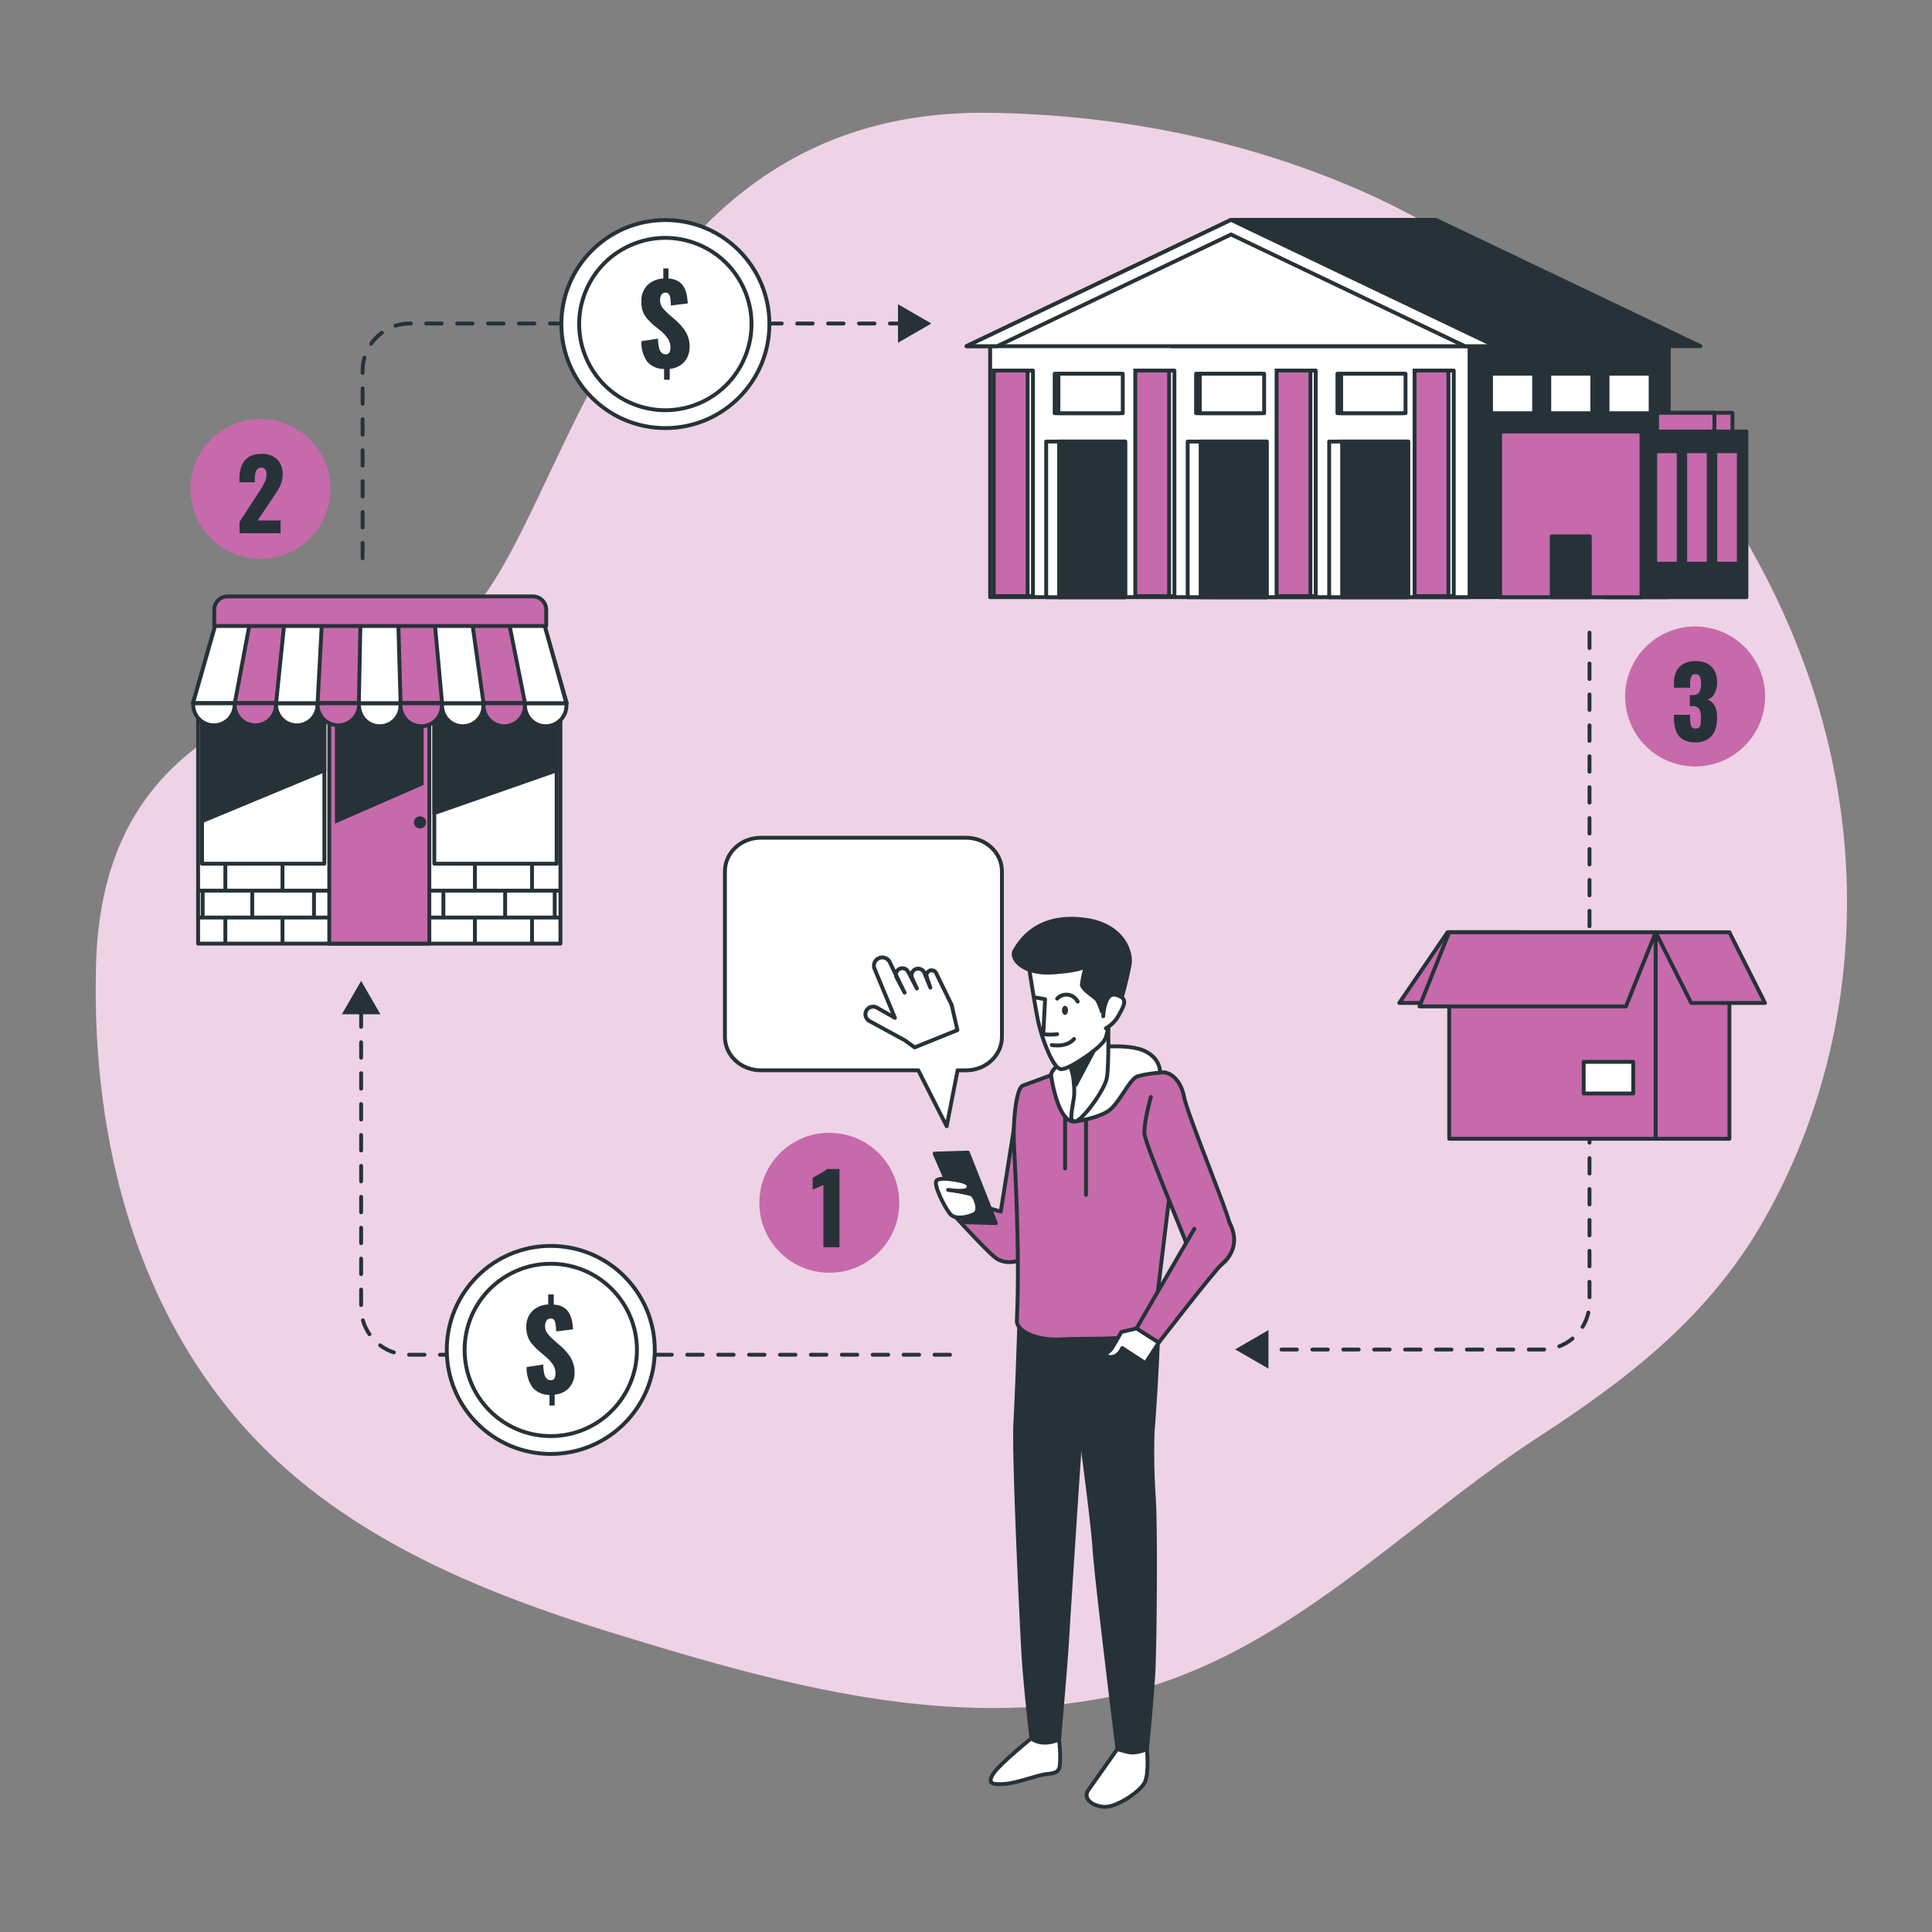 <svg xmlns="http://www.w3.org/2000/svg" viewBox="0 0 500 500"><rect x="0" y="0" width="500" height="500" fill="#808080" stroke="none"/><g id="freepik--background-simple--inject-61"><path d="M414.34,91.78A210.11,210.11,0,0,0,357,51.53C325.37,36.75,290.55,29.62,255.72,29.2,153.93,28,146.18,147.54,114.88,164.17s-88,18.58-90,85.09c-1.23,41.83,8.53,84.84,36,117.43,25.15,29.85,62.1,45,98.5,56.16,40.88,12.55,84.23,24.86,127.23,16.39C330.74,430.55,361.75,395.61,398,372c22.82-14.86,43.3-30.52,57.39-54.37q2.52-4.28,4.76-8.71C479,271.85,482.69,229.09,472.29,189,463,153,441.88,118.71,414.34,91.78Z" style="fill:#C66AAB"></path><path d="M414.34,91.78A210.11,210.11,0,0,0,357,51.53C325.37,36.75,290.55,29.62,255.72,29.2,153.93,28,146.18,147.54,114.88,164.17s-88,18.58-90,85.09c-1.23,41.83,8.53,84.84,36,117.43,25.15,29.85,62.1,45,98.5,56.16,40.88,12.55,84.23,24.86,127.23,16.39C330.74,430.55,361.75,395.61,398,372c22.82-14.86,43.3-30.52,57.39-54.37q2.52-4.28,4.76-8.71C479,271.85,482.69,229.09,472.29,189,463,153,441.88,118.71,414.34,91.78Z" style="fill:#fff;opacity:0.7"></path></g><g id="freepik--Arrows--inject-61"><path d="M245.86,350.6H105.72a12.26,12.26,0,0,1-12.26-12.26V261" style="fill:none;stroke:#263238;stroke-linecap:round;stroke-linejoin:round;stroke-dasharray:4,4"></path><polygon points="98.45 262.49 93.46 253.85 88.47 262.49 98.45 262.49" style="fill:#263238"></polygon><path d="M93.84,144.51V96A12.26,12.26,0,0,1,106.1,83.72H233.86" style="fill:none;stroke:#263238;stroke-linecap:round;stroke-linejoin:round;stroke-dasharray:4,4"></path><polygon points="232.4 88.71 241.03 83.72 232.4 78.74 232.4 88.71" style="fill:#263238"></polygon><path d="M411.36,163.72V337a12.25,12.25,0,0,1-12.25,12.26H326.82" style="fill:none;stroke:#263238;stroke-linecap:round;stroke-linejoin:round;stroke-dasharray:4,4"></path><polygon points="328.28 344.23 319.65 349.22 328.28 354.2 328.28 344.23" style="fill:#263238"></polygon></g><g id="freepik--Box--inject-61"><rect x="428.49" y="241.28" width="19.09" height="53.43" transform="translate(876.06 535.99) rotate(180)" style="fill:#C66AAB;stroke:#263238;stroke-linecap:round;stroke-linejoin:round"></rect><polygon points="437.68 259.57 456.77 259.57 447.57 241.28 428.49 241.28 437.68 259.57" style="fill:#C66AAB;stroke:#263238;stroke-linecap:round;stroke-linejoin:round"></polygon><polygon points="381.21 259.57 362.13 259.57 374.6 241.28 393.68 241.28 381.21 259.57" style="fill:#C66AAB;stroke:#263238;stroke-linecap:round;stroke-linejoin:round"></polygon><rect x="375.05" y="241.28" width="53.43" height="53.43" style="fill:#C66AAB;stroke:#263238;stroke-linecap:round;stroke-linejoin:round"></rect><polygon points="420.79 260.46 367.35 260.46 375.05 241.28 428.49 241.28 420.79 260.46" style="fill:#C66AAB;stroke:#263238;stroke-linecap:round;stroke-linejoin:round"></polygon><rect x="409.86" y="274.8" width="12.82" height="8.19" style="fill:#fff;stroke:#263238;stroke-linecap:round;stroke-linejoin:round"></rect></g><g id="freepik--3--inject-61"><circle cx="438.69" cy="180.24" r="18.11" transform="translate(72.39 481.5) rotate(-61.77)" style="fill:#C66AAB"></circle><path d="M438.79,192.12a6,6,0,0,1-3.34-.8,4.38,4.38,0,0,1-1.73-2.24,9.88,9.88,0,0,1-.51-3.31V185h4.18v.73a8.78,8.78,0,0,0,.12,1.62,1.66,1.66,0,0,0,.45.92,1.33,1.33,0,0,0,.9.28,1.12,1.12,0,0,0,.86-.3,1.57,1.57,0,0,0,.39-.9,9,9,0,0,0,.1-1.5,5.07,5.07,0,0,0-.41-2.28,1.8,1.8,0,0,0-1.71-.82h-.78v-2.87H438a1.91,1.91,0,0,0,1.77-.73,4.36,4.36,0,0,0,.45-2.25,4.13,4.13,0,0,0-.31-1.8,1.19,1.19,0,0,0-1.16-.62,1,1,0,0,0-1.09.7,5.11,5.11,0,0,0-.26,1.8v1h-4.18v-1.23a6.58,6.58,0,0,1,.66-3.08,4.51,4.51,0,0,1,1.9-1.92,6.38,6.38,0,0,1,3-.65,6.64,6.64,0,0,1,3,.63,4.43,4.43,0,0,1,1.92,1.84,6.12,6.12,0,0,1,.68,3,5.68,5.68,0,0,1-.73,3,3,3,0,0,1-1.75,1.48,3.38,3.38,0,0,1,1.26.8,3.64,3.64,0,0,1,.89,1.49,7.26,7.26,0,0,1,.33,2.38,9.21,9.21,0,0,1-.54,3.28,4.61,4.61,0,0,1-1.76,2.24A5.82,5.82,0,0,1,438.79,192.12Z" style="fill:#263238"></path></g><g id="freepik--2--inject-61"><circle cx="67.39" cy="126.53" r="18.11" style="fill:#C66AAB"></circle><path d="M62,138v-2.95l4.85-7.45c.37-.55.72-1.08,1-1.6a8.94,8.94,0,0,0,.8-1.57,4.52,4.52,0,0,0,.31-1.68,2,2,0,0,0-.35-1.3,1.17,1.17,0,0,0-1-.42,1.42,1.42,0,0,0-1,.37,2,2,0,0,0-.51,1,6.7,6.7,0,0,0-.14,1.4v1h-4v-1.07a8.5,8.5,0,0,1,.58-3.21,4.7,4.7,0,0,1,1.82-2.23,6,6,0,0,1,3.28-.81,5.51,5.51,0,0,1,4.11,1.41,5.37,5.37,0,0,1,1.39,3.94,6.44,6.44,0,0,1-.39,2.27,10.8,10.8,0,0,1-1,2c-.43.66-.88,1.35-1.37,2.06l-3.7,5.53h5.93V138Z" style="fill:#263238"></path></g><g id="freepik--1--inject-61"><circle cx="214.63" cy="311.28" r="18.11" style="fill:#C66AAB"></circle><path d="M213.09,322.79V306.66a6.28,6.28,0,0,1-.63.3l-.73.32-.75.31c-.25.1-.47.2-.67.3v-3.1l.78-.41c.33-.18.69-.37,1.07-.59s.75-.44,1.08-.66a5.78,5.78,0,0,0,.75-.59h3.27v20.25Z" style="fill:#263238"></path></g><g id="freepik--Supplier--inject-61"><rect x="314.7" y="89.24" width="117.19" height="65.31" transform="translate(746.59 243.78) rotate(180)" style="fill:#263238;stroke:#263238;stroke-linecap:round;stroke-linejoin:round"></rect><rect x="256.24" y="89.24" width="124.07" height="65.31" transform="translate(636.56 243.78) rotate(180)" style="fill:#fff;stroke:#263238;stroke-linecap:round;stroke-linejoin:round"></rect><rect x="344" y="114.26" width="20.45" height="40.28" transform="translate(708.44 268.81) rotate(180)" style="fill:#fff;stroke:#263238;stroke-linecap:round;stroke-linejoin:round"></rect><rect x="347.35" y="114.26" width="17.09" height="40.28" transform="translate(711.79 268.81) rotate(180)" style="fill:#263238;stroke:#263238;stroke-linecap:round;stroke-linejoin:round"></rect><rect x="307.37" y="114.26" width="20.45" height="40.28" transform="translate(635.19 268.81) rotate(180)" style="fill:#fff;stroke:#263238;stroke-linecap:round;stroke-linejoin:round"></rect><rect x="310.73" y="114.26" width="17.09" height="40.28" transform="translate(638.55 268.81) rotate(180)" style="fill:#263238;stroke:#263238;stroke-linecap:round;stroke-linejoin:round"></rect><rect x="270.75" y="114.26" width="20.45" height="40.28" transform="translate(561.95 268.81) rotate(180)" style="fill:#fff;stroke:#263238;stroke-linecap:round;stroke-linejoin:round"></rect><rect x="274.11" y="114.26" width="17.09" height="40.28" transform="translate(565.3 268.81) rotate(180)" style="fill:#263238;stroke:#263238;stroke-linecap:round;stroke-linejoin:round"></rect><rect x="416.03" y="96.71" width="11.15" height="10.23" transform="translate(843.21 203.65) rotate(180)" style="fill:#fff;stroke:#263238;stroke-linecap:round;stroke-linejoin:round"></rect><rect x="400.95" y="96.71" width="11.15" height="10.23" transform="translate(813.05 203.65) rotate(180)" style="fill:#fff;stroke:#263238;stroke-linecap:round;stroke-linejoin:round"></rect><rect x="385.87" y="96.71" width="11.15" height="10.23" transform="translate(782.9 203.65) rotate(180)" style="fill:#fff;stroke:#263238;stroke-linecap:round;stroke-linejoin:round"></rect><rect x="346.14" y="96.71" width="16.66" height="10.23" transform="translate(708.93 203.65) rotate(180)" style="fill:#fff;stroke:#263238;stroke-linecap:round;stroke-linejoin:round"></rect><rect x="347.08" y="96.71" width="16.66" height="10.23" transform="translate(710.83 203.65) rotate(180)" style="fill:#fff;stroke:#263238;stroke-linecap:round;stroke-linejoin:round"></rect><rect x="309.55" y="96.71" width="16.66" height="10.23" transform="translate(635.75 203.65) rotate(180)" style="fill:#fff;stroke:#263238;stroke-linecap:round;stroke-linejoin:round"></rect><rect x="310.49" y="96.71" width="16.66" height="10.23" transform="translate(637.65 203.65) rotate(180)" style="fill:#fff;stroke:#263238;stroke-linecap:round;stroke-linejoin:round"></rect><rect x="272.96" y="96.71" width="16.66" height="10.23" transform="translate(562.57 203.65) rotate(180)" style="fill:#fff;stroke:#263238;stroke-linecap:round;stroke-linejoin:round"></rect><rect x="273.9" y="96.71" width="16.66" height="10.23" transform="translate(564.47 203.65) rotate(180)" style="fill:#fff;stroke:#263238;stroke-linecap:round;stroke-linejoin:round"></rect><rect x="433.52" y="106.83" width="14.84" height="8.59" transform="translate(881.88 222.25) rotate(180)" style="fill:#C66AAB;stroke:#263238;stroke-linecap:round;stroke-linejoin:round"></rect><rect x="428.84" y="106.83" width="14.84" height="8.59" transform="translate(872.53 222.25) rotate(180)" style="fill:#C66AAB;stroke:#263238;stroke-linecap:round;stroke-linejoin:round"></rect><rect x="415.38" y="111.66" width="36.59" height="42.88" transform="translate(867.35 266.21) rotate(180)" style="fill:#263238;stroke:#263238;stroke-linecap:round;stroke-linejoin:round"></rect><rect x="388.23" y="111.66" width="36.59" height="42.88" transform="translate(813.05 266.21) rotate(180)" style="fill:#C66AAB;stroke:#263238;stroke-linecap:round;stroke-linejoin:round"></rect><rect x="401.61" y="138.81" width="9.84" height="15.74" transform="translate(813.05 293.35) rotate(180)" style="fill:#263238;stroke:#263238;stroke-linecap:round;stroke-linejoin:round"></rect><rect x="428.36" y="116.78" width="6.09" height="29.11" transform="translate(862.81 262.67) rotate(180)" style="fill:#C66AAB;stroke:#263238;stroke-linecap:round;stroke-linejoin:round"></rect><rect x="436.14" y="116.78" width="6.09" height="29.11" transform="translate(878.36 262.67) rotate(180)" style="fill:#C66AAB;stroke:#263238;stroke-linecap:round;stroke-linejoin:round"></rect><rect x="443.92" y="116.78" width="6.09" height="29.11" transform="translate(893.92 262.67) rotate(180)" style="fill:#C66AAB;stroke:#263238;stroke-linecap:round;stroke-linejoin:round"></rect><rect x="367.47" y="95.9" width="8.76" height="58.38" transform="translate(743.7 250.18) rotate(180)" style="fill:#fff;stroke:#263238;stroke-linecap:round;stroke-linejoin:round"></rect><rect x="366.1" y="95.9" width="8.76" height="58.38" transform="translate(740.95 250.18) rotate(180)" style="fill:#C66AAB;stroke:#263238;stroke-miterlimit:10"></rect><rect x="331.76" y="95.9" width="8.76" height="58.38" transform="translate(672.27 250.18) rotate(180)" style="fill:#fff;stroke:#263238;stroke-linecap:round;stroke-linejoin:round"></rect><rect x="330.38" y="95.9" width="8.76" height="58.38" transform="translate(669.52 250.18) rotate(180)" style="fill:#C66AAB;stroke:#263238;stroke-miterlimit:10"></rect><rect x="295.18" y="95.9" width="8.76" height="58.38" transform="translate(599.12 250.18) rotate(180)" style="fill:#fff;stroke:#263238;stroke-linecap:round;stroke-linejoin:round"></rect><rect x="293.81" y="95.9" width="8.76" height="58.38" transform="translate(596.38 250.18) rotate(180)" style="fill:#C66AAB;stroke:#263238;stroke-miterlimit:10"></rect><rect x="258.56" y="95.9" width="8.76" height="58.38" transform="translate(525.89 250.18) rotate(180)" style="fill:#fff;stroke:#263238;stroke-linecap:round;stroke-linejoin:round"></rect><rect x="257.19" y="95.9" width="8.76" height="58.38" transform="translate(523.14 250.18) rotate(180)" style="fill:#C66AAB;stroke:#263238;stroke-miterlimit:10"></rect><polygon points="371.62 56.9 318.59 56.9 303.17 89.59 440.07 89.59 371.62 56.9" style="fill:#263238;stroke:#263238;stroke-linecap:round;stroke-linejoin:round"></polygon><polygon points="318.59 56.9 250.14 89.59 387.04 89.59 318.59 56.9" style="fill:#fff;stroke:#263238;stroke-linecap:round;stroke-linejoin:round"></polygon><polygon points="318.59 60.68 379.11 89.59 387.04 89.59 318.59 56.9 250.14 89.59 258.07 89.59 318.59 60.68" style="fill:#fff;stroke:#263238;stroke-linecap:round;stroke-linejoin:round"></polygon></g><g id="freepik--Store--inject-61"><rect x="51.27" y="180.72" width="93.77" height="63.49" style="fill:#fff;stroke:#263238;stroke-linecap:round;stroke-linejoin:round"></rect><line x1="51.47" y1="230.5" x2="84.74" y2="230.5" style="fill:none;stroke:#263238;stroke-linecap:round;stroke-linejoin:round"></line><line x1="51.47" y1="237.46" x2="84.74" y2="237.46" style="fill:none;stroke:#263238;stroke-linecap:round;stroke-linejoin:round"></line><line x1="58.32" y1="223.98" x2="58.32" y2="230.39" style="fill:none;stroke:#263238;stroke-linecap:round;stroke-linejoin:round"></line><line x1="58.32" y1="237.57" x2="58.32" y2="243.98" style="fill:none;stroke:#263238;stroke-linecap:round;stroke-linejoin:round"></line><line x1="73.11" y1="223.98" x2="73.11" y2="230.39" style="fill:none;stroke:#263238;stroke-linecap:round;stroke-linejoin:round"></line><line x1="65.28" y1="230.94" x2="65.28" y2="237.35" style="fill:none;stroke:#263238;stroke-linecap:round;stroke-linejoin:round"></line><line x1="81.26" y1="230.94" x2="81.26" y2="237.35" style="fill:none;stroke:#263238;stroke-linecap:round;stroke-linejoin:round"></line><line x1="52.45" y1="230.94" x2="52.45" y2="237.35" style="fill:none;stroke:#263238;stroke-linecap:round;stroke-linejoin:round"></line><line x1="73.11" y1="237.57" x2="73.11" y2="243.98" style="fill:none;stroke:#263238;stroke-linecap:round;stroke-linejoin:round"></line><line x1="144.54" y1="230.5" x2="111.27" y2="230.5" style="fill:none;stroke:#263238;stroke-linecap:round;stroke-linejoin:round"></line><line x1="144.54" y1="237.46" x2="111.27" y2="237.46" style="fill:none;stroke:#263238;stroke-linecap:round;stroke-linejoin:round"></line><line x1="137.69" y1="223.98" x2="137.69" y2="230.39" style="fill:none;stroke:#263238;stroke-linecap:round;stroke-linejoin:round"></line><line x1="137.69" y1="237.57" x2="137.69" y2="243.98" style="fill:none;stroke:#263238;stroke-linecap:round;stroke-linejoin:round"></line><line x1="122.9" y1="223.98" x2="122.9" y2="230.39" style="fill:none;stroke:#263238;stroke-linecap:round;stroke-linejoin:round"></line><line x1="130.73" y1="230.94" x2="130.73" y2="237.35" style="fill:none;stroke:#263238;stroke-linecap:round;stroke-linejoin:round"></line><line x1="114.75" y1="230.94" x2="114.75" y2="237.35" style="fill:none;stroke:#263238;stroke-linecap:round;stroke-linejoin:round"></line><line x1="143.56" y1="230.94" x2="143.56" y2="237.35" style="fill:none;stroke:#263238;stroke-linecap:round;stroke-linejoin:round"></line><line x1="122.9" y1="237.57" x2="122.9" y2="243.98" style="fill:none;stroke:#263238;stroke-linecap:round;stroke-linejoin:round"></line><rect x="112.4" y="182.56" width="31.66" height="40.97" style="fill:#fff;stroke:#263238;stroke-linecap:round;stroke-linejoin:round"></rect><rect x="52.29" y="182.56" width="31.66" height="40.97" style="fill:#fff;stroke:#263238;stroke-linecap:round;stroke-linejoin:round"></rect><polygon points="144.06 199.37 112.4 210.43 112.4 182.56 144.06 182.56 144.06 199.37" style="fill:#263238;stroke:#263238;stroke-linecap:round;stroke-linejoin:round"></polygon><polygon points="83.95 199.37 52.29 212.51 52.29 182.56 83.95 182.56 83.95 199.37" style="fill:#263238;stroke:#263238;stroke-linecap:round;stroke-linejoin:round"></polygon><rect x="85.22" y="180.72" width="25.89" height="63.49" style="fill:#C66AAB;stroke:#263238;stroke-linecap:round;stroke-linejoin:round"></rect><polygon points="86.68 213.16 109.64 203.14 109.64 183.12 86.68 183.12 86.68 213.16" style="fill:#263238"></polygon><polygon points="146.67 181.93 49.97 181.93 55.77 161.62 140.86 161.62 146.67 181.93" style="fill:#C66AAB;stroke:#263238;stroke-linecap:round;stroke-linejoin:round"></polygon><path d="M50,182c0,.12,0,.23,0,.35a5.36,5.36,0,0,0,10.72,0c0-.12,0-.23,0-.35Z" style="fill:#fff;stroke:#263238;stroke-linecap:round;stroke-linejoin:round"></path><path d="M60.71,182c0,.12,0,.23,0,.35a5.36,5.36,0,0,0,10.72,0c0-.12,0-.23,0-.35Z" style="fill:#C66AAB;stroke:#263238;stroke-linecap:round;stroke-linejoin:round"></path><path d="M71.45,182c0,.12,0,.23,0,.35a5.36,5.36,0,0,0,10.72,0c0-.12,0-.23,0-.35Z" style="fill:#fff;stroke:#263238;stroke-linecap:round;stroke-linejoin:round"></path><path d="M82.19,182c0,.12,0,.23,0,.35a5.36,5.36,0,0,0,10.72,0c0-.12,0-.23,0-.35Z" style="fill:#C66AAB;stroke:#263238;stroke-linecap:round;stroke-linejoin:round"></path><path d="M92.93,182c0,.12,0,.23,0,.35a5.36,5.36,0,1,0,10.71,0c0-.12,0-.23,0-.35Z" style="fill:#fff;stroke:#263238;stroke-linecap:round;stroke-linejoin:round"></path><path d="M103.67,182c0,.12,0,.23,0,.35a5.36,5.36,0,1,0,10.71,0c0-.12,0-.23,0-.35Z" style="fill:#C66AAB;stroke:#263238;stroke-linecap:round;stroke-linejoin:round"></path><path d="M114.41,182c0,.12,0,.23,0,.35a5.36,5.36,0,1,0,10.71,0c0-.12,0-.23,0-.35Z" style="fill:#fff;stroke:#263238;stroke-linecap:round;stroke-linejoin:round"></path><path d="M125.15,182c0,.12,0,.23,0,.35a5.36,5.36,0,1,0,10.71,0c0-.12,0-.23,0-.35Z" style="fill:#C66AAB;stroke:#263238;stroke-linecap:round;stroke-linejoin:round"></path><path d="M135.88,182c0,.12,0,.23,0,.35a5.36,5.36,0,1,0,10.71,0c0-.12,0-.23,0-.35Z" style="fill:#fff;stroke:#263238;stroke-linecap:round;stroke-linejoin:round"></path><polygon points="64.58 161.62 60.77 181.93 49.97 181.93 55.77 161.62 64.58 161.62" style="fill:#fff;stroke:#263238;stroke-linecap:round;stroke-linejoin:round"></polygon><polygon points="71.45 181.98 73.52 161.84 83.26 161.84 82.19 181.98 71.45 181.98" style="fill:#fff;stroke:#263238;stroke-linecap:round;stroke-linejoin:round"></polygon><polygon points="92.87 181.98 93.28 161.57 103.09 161.57 103.67 181.98 92.87 181.98" style="fill:#fff;stroke:#263238;stroke-linecap:round;stroke-linejoin:round"></polygon><polygon points="112.56 161.66 114.41 181.98 125.14 181.98 122.28 161.66 112.56 161.66" style="fill:#fff;stroke:#263238;stroke-linecap:round;stroke-linejoin:round"></polygon><polygon points="135.88 181.98 131.83 161.66 140.86 161.62 146.56 181.98 135.88 181.98" style="fill:#fff;stroke:#263238;stroke-linecap:round;stroke-linejoin:round"></polygon><path d="M110.27,212.83a1.57,1.57,0,1,0-1.57,1.57A1.57,1.57,0,0,0,110.27,212.83Z" style="fill:#263238"></path><path d="M109.1,212.83a.4.4,0,1,0-.4.4A.4.4,0,0,0,109.1,212.83Z" style="fill:#263238"></path><path d="M58.91,154.35h79a3.45,3.45,0,0,1,3.45,3.45V162a0,0,0,0,1,0,0H55.45a0,0,0,0,1,0,0V157.8A3.45,3.45,0,0,1,58.91,154.35Z" style="fill:#C66AAB;stroke:#263238;stroke-linecap:round;stroke-linejoin:round"></path></g><g id="freepik--coin-2--inject-61"><circle cx="172.2" cy="83.87" r="26.92" style="fill:#fff;stroke:#263238;stroke-linecap:round;stroke-linejoin:round"></circle><circle cx="172.2" cy="83.87" r="22.3" transform="translate(29.52 211.66) rotate(-67.82)" style="fill:#fff;stroke:#263238;stroke-linecap:round;stroke-linejoin:round"></circle><path d="M171.86,98.28V95.49a5.72,5.72,0,0,1-4.35-1.87A8.56,8.56,0,0,1,166,88.29l4.3-.65a10.89,10.89,0,0,0,.26,2.36,2.52,2.52,0,0,0,.66,1.3,1.52,1.52,0,0,0,1.05.39,1,1,0,0,0,1-.53,2.73,2.73,0,0,0,.24-1.13,4.14,4.14,0,0,0-.66-2.38,10.42,10.42,0,0,0-1.82-2L169,84a17.36,17.36,0,0,1-1.54-1.56,6.51,6.51,0,0,1-1.11-1.86A6.78,6.78,0,0,1,166,78a5.64,5.64,0,0,1,1.53-4.19,6.33,6.33,0,0,1,4.13-1.72V69.46H173V72.1a5.17,5.17,0,0,1,2.62.75,4.34,4.34,0,0,1,1.48,1.63,7.32,7.32,0,0,1,.67,2.06,15.28,15.28,0,0,1,.21,2l-4.36.53a17,17,0,0,0-.13-1.77,2.44,2.44,0,0,0-.39-1.17,1,1,0,0,0-.94-.38,1.14,1.14,0,0,0-1,.59,2.43,2.43,0,0,0-.33,1.19,3.31,3.31,0,0,0,.69,2.18,15.75,15.75,0,0,0,1.5,1.56l1.92,1.66a18.18,18.18,0,0,1,1.76,1.86A8.39,8.39,0,0,1,178,87a7.77,7.77,0,0,1,.47,2.79,6,6,0,0,1-.62,2.73,5.05,5.05,0,0,1-1.77,2,5.93,5.93,0,0,1-2.76.94v2.82Z" style="fill:#263238"></path></g><g id="freepik--coin-1--inject-61"><circle cx="142.54" cy="349.36" r="26.92" style="fill:#fff;stroke:#263238;stroke-linecap:round;stroke-linejoin:round"></circle><circle cx="142.54" cy="349.36" r="22.3" style="fill:#fff;stroke:#263238;stroke-linecap:round;stroke-linejoin:round"></circle><path d="M142.21,363.77V361a5.75,5.75,0,0,1-4.35-1.87,8.68,8.68,0,0,1-1.57-5.34l4.31-.65a11.08,11.08,0,0,0,.25,2.37,2.45,2.45,0,0,0,.67,1.29,1.48,1.48,0,0,0,1,.4,1,1,0,0,0,1-.54,2.68,2.68,0,0,0,.24-1.12,4.14,4.14,0,0,0-.66-2.38,10.15,10.15,0,0,0-1.82-2l-2-1.71a17.32,17.32,0,0,1-1.53-1.57,6.46,6.46,0,0,1-1.11-1.85,6.85,6.85,0,0,1-.43-2.52,5.67,5.67,0,0,1,1.54-4.2,6.32,6.32,0,0,1,4.12-1.71V335h1.44v2.65a5.08,5.08,0,0,1,2.62.74,4.34,4.34,0,0,1,1.47,1.64,7,7,0,0,1,.68,2,15.28,15.28,0,0,1,.21,2l-4.36.54a16.57,16.57,0,0,0-.13-1.77,2.67,2.67,0,0,0-.39-1.17,1,1,0,0,0-1-.38,1.11,1.11,0,0,0-1,.59,2.41,2.41,0,0,0-.34,1.18,3.29,3.29,0,0,0,.69,2.18,13.91,13.91,0,0,0,1.51,1.56l1.91,1.66a18.06,18.06,0,0,1,1.76,1.86,8.18,8.18,0,0,1,1.28,2.2,7.46,7.46,0,0,1,.48,2.78,5.89,5.89,0,0,1-.62,2.73,5.15,5.15,0,0,1-1.77,2,6,6,0,0,1-2.76.94v2.81Z" style="fill:#263238"></path></g><g id="freepik--Character--inject-61"><path d="M266.92,449.87s-8.37,6.74-9.94,9.3.16,2.69,2.85,2.53,7-1.65,9.46-2.28,4.67,0,5-2.52a32.62,32.62,0,0,0-.24-6.72A5.37,5.37,0,0,0,266.92,449.87Z" style="fill:#fff;stroke:#263238;stroke-linecap:round;stroke-linejoin:round"></path><path d="M289.87,451.65l-8.17,11.56c-1.81,2.57,1.75,4.57,4.69,4.39s8.87-4,9.95-6.49.48-8.39.48-8.39S292.59,452,289.87,451.65Z" style="fill:#fff;stroke:#263238;stroke-linecap:round;stroke-linejoin:round"></path><path d="M263.77,343.22s-.53,16.54-1,24.93,1.62,52.06,2.1,60.15,2.06,21.57,2.06,21.57,2.35,2.32,7.15.31c0,0,1.75-19.57,2.11-26s2.94-45.69,3.08-47.42-.37-11.78-.37-11.78,3.89,28.25,4.35,35.85,5.95,51.84,5.95,51.84,1.26.42,3,.8,4.63-.76,4.63-.76,1.39-13.86,1.71-20.77.6-35.46.09-44a172.32,172.32,0,0,1-.32-17.69c.17-1.24,2.32-31.38,1.1-35.24s-20.62-2.56-26.81-3.17S263.62,336.59,263.77,343.22Z" style="fill:#263238;stroke:#263238;stroke-linecap:round;stroke-linejoin:round"></path><path d="M245.18,312.62s9.48,10.51,12.33,12.8,7.44,1,8.79-1,1.26-20.24,1.26-20.24L264,282l-5,31.54-10.76-3S244.73,309.21,245.18,312.62Z" style="fill:#C66AAB;stroke:#263238;stroke-linecap:round;stroke-linejoin:round"></path><path d="M280.58,275.09s-14.2,5.27-15.88,5.87-2.58,9-2.3,15.14c.12,2.6,1.63,27.41.76,45.71-.13,2.65,5.09,5.2,11.46,4.82s17.71.31,21.28-1.63,2.89-3.6,2.89-3.6,4.94-41.12,5.94-49-1.46-12.21-4.56-14.74S280.58,275.09,280.58,275.09Z" style="fill:#C66AAB;stroke:#263238;stroke-linecap:round;stroke-linejoin:round"></path><line x1="275.64" y1="288.86" x2="275.64" y2="302.39" style="fill:none;stroke:#263238;stroke-linecap:round;stroke-linejoin:round"></line><line x1="281.06" y1="289.57" x2="281.06" y2="309.23" style="fill:none;stroke:#263238;stroke-linecap:round;stroke-linejoin:round"></line><path d="M278.29,290.23s6.39-.88,9-3.05,5.13-8,7.16-8.64a30.3,30.3,0,0,1,5.76-.93s.32-3.66-4.14-5.69-15.26-.95-17.56.4-6.75,4.33-6.48,6.08S274.05,290.85,278.29,290.23Z" style="fill:#fff;stroke:#263238;stroke-linecap:round;stroke-linejoin:round"></path><path d="M276.83,274.08s1.61,6.31,1.09,10-1.35,6.23.37,6.12,7.63-8.08,8.18-11.31.34-15,.34-15Z" style="fill:#fff;stroke:#263238;stroke-linecap:round;stroke-linejoin:round"></path><path d="M283.88,270.44l-5.48,10.31L277,275.92A44.58,44.58,0,0,0,283.88,270.44Z" style="fill:#263238;stroke:#263238;stroke-linecap:round;stroke-linejoin:round"></path><path d="M266.32,250.36S268,261.82,269,265.7s3.6,10.85,5.58,11,9.54-5,11.13-7.3,1.42-9.19,1.67-13.14-1.24-8.54-3.77-9.62S267.63,247.57,266.32,250.36Z" style="fill:#fff;stroke:#263238;stroke-linecap:round;stroke-linejoin:round"></path><path d="M267.82,258.12l2.65.47-.47,9.05a13.55,13.55,0,0,0,3.59,0" style="fill:#fff;stroke:#263238;stroke-linecap:round;stroke-linejoin:round"></path><path d="M272.19,270.45s3.74.78,5.77-1.56" style="fill:#fff;stroke:#263238;stroke-linecap:round;stroke-linejoin:round"></path><path d="M273.59,258.44a3.28,3.28,0,0,1,5.31.78" style="fill:#fff;stroke:#263238;stroke-linecap:round;stroke-linejoin:round"></path><path d="M276.4,261.48c0,.64-.35,1.17-.78,1.17s-.78-.53-.78-1.17.35-1.17.78-1.17S276.4,260.83,276.4,261.48Z" style="fill:#263238"></path><path d="M281.06,250s-1.24,1.23-8.84,1.68-10.75-3.65-9.67-5.59c2.08-3.75,6.77-9.26,17.42-8.17s12.92,8.43,12.38,11.66-2,8.48-2,8.48-.44-1.62-1.61-.57S286.2,262,286.2,262l-1.06-.26a15.35,15.35,0,0,0-1.25-3c-.54-.71-3.83-2.68-3.9-3.9A24.34,24.34,0,0,1,281.06,250Z" style="fill:#263238;stroke:#263238;stroke-linecap:round;stroke-linejoin:round"></path><path d="M285.52,263s.26-6.33,3.26-5.53,2.45,2.24.89,5a8.49,8.49,0,0,1-3.47,3.65" style="fill:#fff;stroke:#263238;stroke-linecap:round;stroke-linejoin:round"></path><path d="M297.84,283.9s-1.83,6.51-1.66,9.45,12.35,31.51,12.7,33.21,5.06,2.4,7.41.54,3.43-4.39,1.81-10.93c-1-4.05-10.92-28.15-11.66-32.29s-3.61-6.92-6.27-6.27" style="fill:#C66AAB;stroke:#263238;stroke-linecap:round;stroke-linejoin:round"></path><path d="M309.1,318l-15,25.82,5.76,3.68s14.38-18.63,16.41-20.38,4.81-5.36,1.81-10.93" style="fill:#C66AAB;stroke:#263238;stroke-linecap:round;stroke-linejoin:round"></path><path d="M294.12,343.8l-3.92.92s-2.08,3.69-2.54,4.38-2.76,1.84-.46,2.07,3.23-2.3,3.23-2.3l6,3.92,3.46-5.31Z" style="fill:#fff;stroke:#263238;stroke-linecap:round;stroke-linejoin:round"></path><polygon points="241.88 298.55 249.58 316.3 257.71 316.55 250.48 298.29 241.88 298.55" style="fill:#263238;stroke:#263238;stroke-linecap:round;stroke-linejoin:round"></polygon><path d="M248.2,305.55s-5.23-1.16-5.89.11,2.4,7.24,3.71,8.63,4.47.72,6.14-.12.21-4.68-.79-5.11a49.21,49.21,0,0,0-6-1.12s4.48.71,5.15-.31S250.19,305.93,248.2,305.55Z" style="fill:#fff;stroke:#263238;stroke-linecap:round;stroke-linejoin:round"></path></g><g id="freepik--speech-bubble--inject-61"><path d="M250.05,216.81H196.86c-5.11,0-9.25,3.89-9.25,8.68v42.82c0,4.79,4.14,8.68,9.25,8.68h40.79L245,291.47,247.82,277h2.23c5.11,0,9.25-3.89,9.25-8.68V225.49C259.3,220.7,255.16,216.81,250.05,216.81Z" style="fill:#fff;stroke:#263238;stroke-linecap:round;stroke-linejoin:round"></path></g><g id="freepik--Cursor--inject-61"><path d="M231.61,263.43l-4.68-2.66a2,2,0,0,0-2.75.84h0a2,2,0,0,0,.82,2.63l9.18,5,2.52,1.83,11.08-4.48-1.5-6.54-4-8.19a1.32,1.32,0,0,0-1.54-.7h0a1.32,1.32,0,0,0-.88,1.75l.92,2.69-1.64-4a1.73,1.73,0,0,0-2.1-.81h0a1.73,1.73,0,0,0-1,2.32l1.25,2.72L235,251.44a1.7,1.7,0,0,0-2-.78h0a1.69,1.69,0,0,0-1,2.23l2.1,4-3.79-7.79A2.14,2.14,0,0,0,227.4,248h0a2.13,2.13,0,0,0-1.06,2.74Z" style="fill:#fff;stroke:#263238;stroke-linecap:round;stroke-linejoin:round"></path></g></svg>